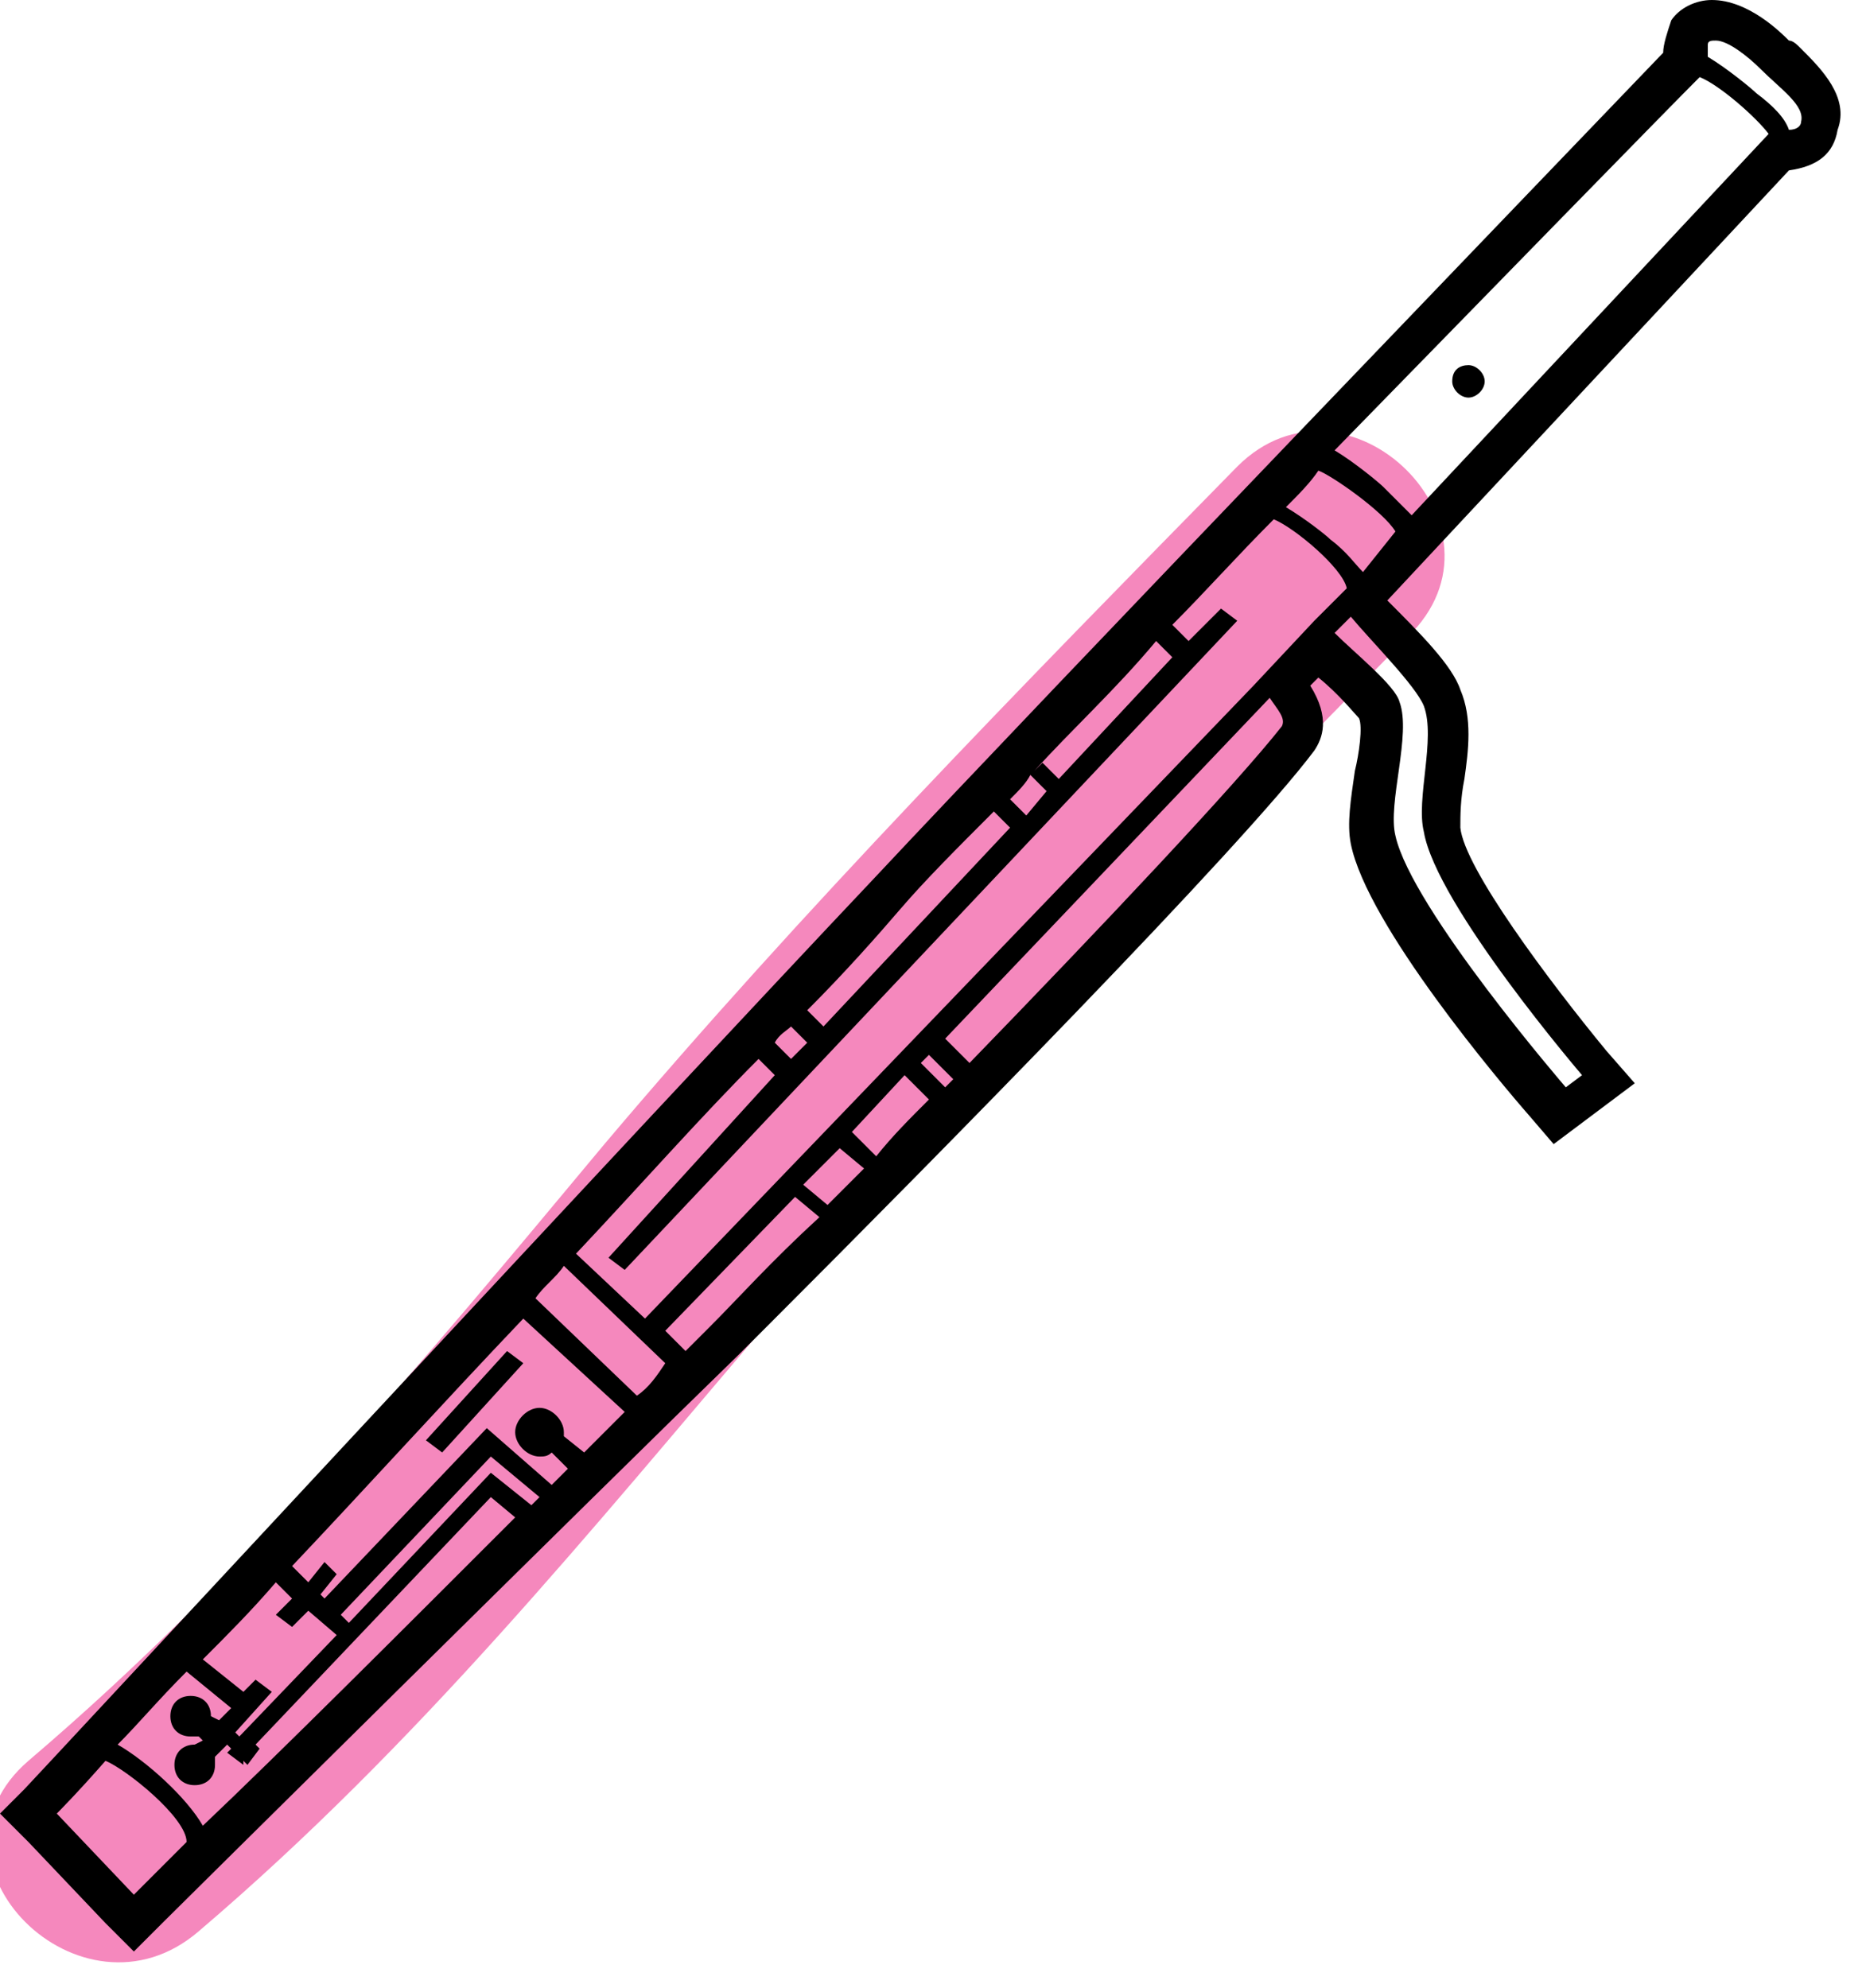 <?xml version="1.0" encoding="utf-8"?>
<!-- Generator: Adobe Illustrator 24.1.3, SVG Export Plug-In . SVG Version: 6.00 Build 0)  -->
<svg version="1.1" id="Layer_1" xmlns="http://www.w3.org/2000/svg" xmlns:xlink="http://www.w3.org/1999/xlink" x="0px" y="0px"
	 viewBox="0 0 46 49" style="enable-background:new 0 0 46 49;" xml:space="preserve">
<style type="text/css">
	.st0{fill:#F588BD;}
</style>
<g id="colour">
	<path class="st0" d="M30.5,11.5c-5.3,5.4-10.7,10.9-15.6,16.7c-4.5,5.4-8.8,10.6-14.2,15.2c-2.9,2.5,1.3,6.7,4.2,4.2
		c5.4-4.6,9.6-9.8,14.2-15.2c4.9-5.8,10.3-11.3,15.6-16.7C37.5,13,33.2,8.8,30.5,11.5z"/>
</g>
<g id="Layer_1_1_">
	<path d="M44.4,1.2C44.3,1.1,44.2,1,44.1,1c-0.2-0.2-1-1-1.9-1c-0.4,0-0.8,0.2-1,0.5C41.1,0.8,41,1.1,41,1.3
		C38.7,3.7,25.9,17,21.5,21.7C16.3,27.2,0.8,43.9,0.6,44.1L0,44.7l0.7,0.7l1.9,2l0.7,0.7L4,47.4c0.1-0.1,10.7-10.6,14.2-14l0.8-0.8
		c4.1-4.1,11.6-11.7,13.4-14.1c0.2-0.3,0.4-0.8-0.1-1.6l0.2-0.2c0.5,0.4,0.9,0.9,1,1c0.1,0.2,0,0.9-0.1,1.3
		c-0.1,0.7-0.2,1.3-0.1,1.8c0.4,2,3.7,5.9,4.4,6.7l0.6,0.7l0.8-0.6l0.4-0.3l0.8-0.6l-0.7-0.8c-1.4-1.7-3.5-4.5-3.6-5.5
		c0-0.3,0-0.7,0.1-1.2c0.1-0.7,0.2-1.5-0.1-2.2c-0.2-0.6-1-1.4-1.8-2.2l9.9-10.6c0.7-0.1,1.1-0.4,1.2-1C45.6,2.4,44.9,1.7,44.4,1.2z
		 M41.9,1.9c0.5,0.2,1.4,1,1.7,1.4l-8.8,9.4c-0.2-0.2-0.4-0.4-0.7-0.7c-0.1-0.1-0.7-0.6-1.2-0.9C37.1,6.8,41,2.8,41.9,1.9z
		 M33.2,14.5L33.2,14.5l-0.8,0.8l0,0l-1.5,1.6l0,0l-15,15.6l-1.7-1.6c1.6-1.7,3.1-3.4,4.5-4.8l0.4,0.4L15,31l0.4,0.3l15.1-16
		L30.1,15l-0.8,0.8l-0.4-0.4c0.8-0.8,1.6-1.7,2.5-2.6C31.9,13,33.1,14,33.2,14.5L33.2,14.5z M20.7,28.3l0.6,0.5
		c-0.3,0.3-0.6,0.6-0.9,0.9l-0.6-0.5L20.7,28.3z M21,27.9l1.3-1.4l0.6,0.6c-0.5,0.5-0.9,0.9-1.3,1.4L21,27.9z M22.7,26.2l0.2-0.2
		l0.6,0.6c-0.1,0.1-0.1,0.1-0.2,0.2L22.7,26.2z M19.5,26.1l-0.4-0.4c0.1-0.2,0.3-0.3,0.4-0.4l0.4,0.4L19.5,26.1z M26.1,19.2
		l-0.4-0.4L25.5,19c0.9-1,2-2,3-3.2l0.4,0.4L26.1,19.2z M25.8,19.5l-0.5,0.6l-0.4-0.4c0.2-0.2,0.4-0.4,0.5-0.6L25.8,19.5z
		 M22.2,22.4c0.6-0.7,1.4-1.5,2.3-2.4l0.4,0.4l-4.6,4.9l-0.4-0.4C20.8,24,21.6,23.1,22.2,22.4z M13.3,34.7c-0.3,0-0.6,0.3-0.6,0.6
		s0.3,0.6,0.6,0.6c0.1,0,0.2,0,0.3-0.1l0.4,0.4c-0.1,0.1-0.2,0.2-0.4,0.4L12,35.2l-4,4.2l-0.1-0.1l0.4-0.5L8,38.5L7.6,39l-0.4-0.4
		c1.8-1.9,3.7-4,5.7-6.1l2.5,2.3c-0.3,0.3-0.7,0.7-1,1l-0.5-0.4v-0.1C13.9,35,13.6,34.7,13.3,34.7z M7.2,40.1l0.4-0.4l0.7,0.6
		l-2.4,2.5l-0.1-0.1l0.9-1l-0.4-0.3L6,41.7l-1-0.8c0.6-0.6,1.2-1.2,1.8-1.9l0.4,0.4l-0.4,0.4L7.2,40.1z M5.7,42.1l-0.3,0.3l-0.2-0.1
		l0,0c0-0.3-0.2-0.5-0.5-0.5S4.2,42,4.2,42.3s0.2,0.5,0.5,0.5c0.1,0,0.1,0,0.2,0L5,42.9L4.8,43l0,0c-0.3,0-0.5,0.2-0.5,0.5
		S4.5,44,4.8,44s0.5-0.2,0.5-0.5c0-0.1,0-0.1,0-0.2L5.6,43l0.1,0.1l-0.1,0.1L6,43.5l0-0.1l0.1,0.1l0.3-0.4L6.3,43l5.8-6.1l0.6,0.5
		C10,40.1,6.9,43.2,5,45c-0.4-0.7-1.4-1.6-2.1-2c0.5-0.5,1-1.1,1.7-1.8L5.7,42.1z M12.1,36.3L8.6,40l-0.2-0.2l3.7-3.9l1.2,1
		c-0.1,0.1-0.1,0.1-0.2,0.2L12.1,36.3z M3.3,46.7l-1.9-2c0,0,0.5-0.5,1.2-1.3c0.5,0.2,2,1.4,2,2C3.8,46.2,3.3,46.7,3.3,46.7z
		 M15.7,34.4L13.2,32c0.2-0.3,0.5-0.5,0.7-0.8l2.5,2.4C16.2,33.9,16,34.2,15.7,34.4z M17.5,32.7c-0.2,0.2-0.4,0.4-0.6,0.6l-0.5-0.5
		l3.2-3.3l0.6,0.5C19,31.1,18.2,32,17.5,32.7z M31.6,17.9c-1.1,1.4-4.4,4.9-7.7,8.3l-0.6-0.6l8-8.4C31.5,17.5,31.7,17.7,31.6,17.9z
		 M35.1,17.4c0.3,0.8-0.2,2.3,0,3.1c0.3,1.8,3.9,6,3.9,6l-0.4,0.3c0,0-3.8-4.4-4.2-6.2c-0.2-0.8,0.4-2.5,0.1-3.3
		c-0.1-0.4-1.1-1.2-1.6-1.7l0.4-0.4C33.8,15.8,34.9,16.9,35.1,17.4z M33.6,14.1c-0.2-0.2-0.4-0.5-0.8-0.8c-0.1-0.1-0.6-0.5-1.1-0.8
		c0.3-0.3,0.6-0.6,0.8-0.9c0.3,0.1,1.6,1,1.9,1.5L33.6,14.1z M44.4,3c0,0.1-0.1,0.2-0.3,0.2c-0.1-0.3-0.4-0.6-0.8-0.9
		c-0.1-0.1-0.7-0.6-1.2-0.9c0-0.1,0-0.2,0-0.3C42.1,1,42.2,1,42.3,1c0.3,0,0.8,0.4,1.1,0.7C43.9,2.2,44.5,2.6,44.4,3z M35.8,9.4
		C35.8,9.1,36,9,36.2,9s0.4,0.2,0.4,0.4s-0.2,0.4-0.4,0.4S35.8,9.6,35.8,9.4z M12.5,33.3l0.4,0.3l-2,2.2l-0.4-0.3L12.5,33.3z"/>
</g>
</svg>
